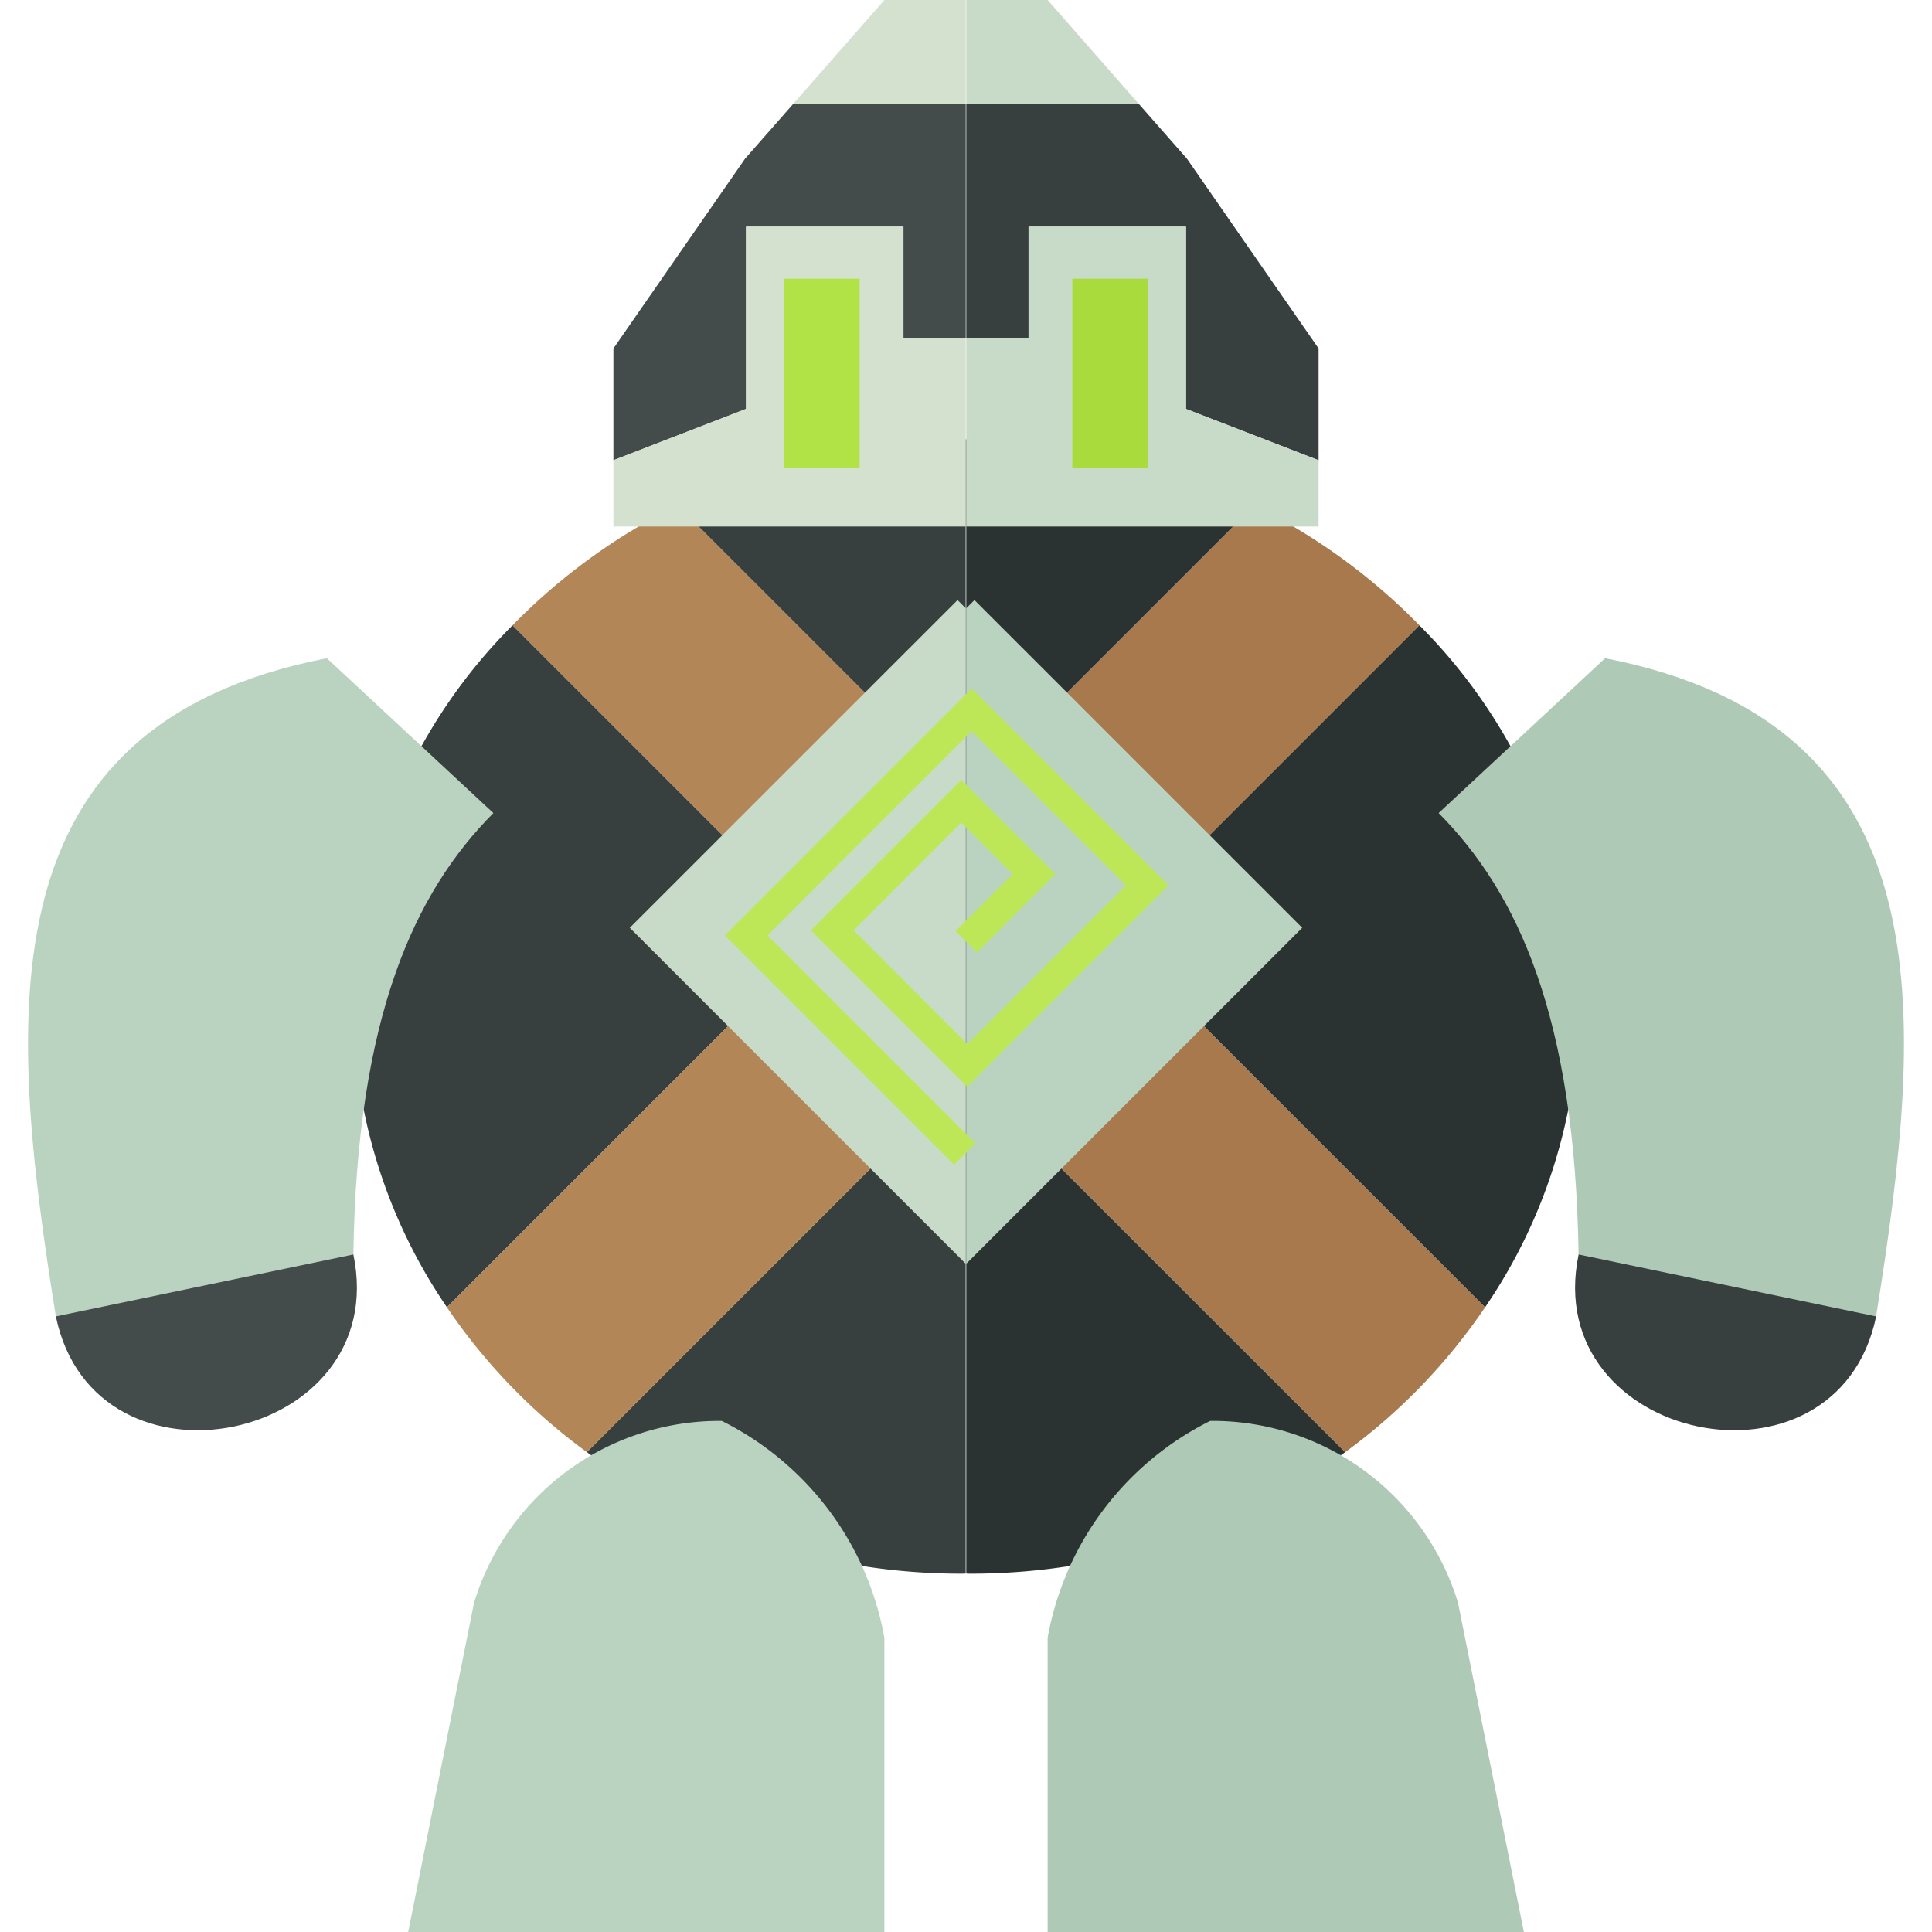 <svg xmlns="http://www.w3.org/2000/svg" viewBox="0 0 32 32"><defs><style>.a{fill:#2b3332;}.b{fill:#a7794c;}.c{fill:#afc9b7;}.d{fill:#373f3f;}.e{fill:#c8dac8;}.f{fill:#aadb3d;}.g{fill:#bad3c1;}.h{fill:#b38658;}.i{fill:#434c4b;}.j{fill:#d5e1cf;}.k{fill:#b1e346;}.l{fill:none;stroke:#bee758;stroke-miterlimit:10;stroke-width:0.5px;}</style></defs><title>622-golett-shiny</title><path class="a" d="M22.28,24.052,17.035,18.808l2.358-2.358,5.204,5.204a8.866,8.866,0,0,0,1.549-4.984,8.999,8.999,0,0,0-2.637-6.314l-4.522,4.522-2.358-2.358,4.148-4.148a10.656,10.656,0,0,0-4.731-1.097c-.014,0-.028.002-.042.002V26.063c.014 0.0.028.002.042.002A10.533,10.533,0,0,0,22.28,24.052Z"/><path class="b" d="M17.035,18.808l5.245,5.245a9.701,9.701,0,0,0,2.317-2.399l-5.204-5.204Z"/><path class="b" d="M16.629,12.52l2.358,2.358,4.522-4.522a10.057,10.057,0,0,0-2.732-1.984Z"/><path class="c" d="M20.045,23.535a4.997,4.997,0,0,0-2.693,3.591V32h7.888l-1.09-5.451A4.249,4.249,0,0,0,20.045,23.535Z"/><path class="d" d="M26.147,20.778c-.649,3.115,4.28,4.141,4.928,1.026l-3.393-2.437Z"/><path class="c" d="M26.586,10.902,23.828,13.467c1.305,1.314,2.26,3.367,2.318,7.311l4.928,1.026C31.879,16.782,32.275,12.008,26.586,10.902Z"/><polygon class="e" points="17.352 0 16.004 0 16.004 1.716 18.858 1.716 17.352 0"/><polygon class="d" points="17.036 3.755 19.643 3.755 19.643 6.773 21.84 7.623 21.84 5.772 19.66 2.629 18.858 1.716 16.004 1.716 16.004 5.597 17.036 5.597 17.036 3.755"/><polygon class="e" points="21.84 7.623 19.643 6.773 19.643 3.755 17.036 3.755 17.036 5.597 16.004 5.597 16.004 8.721 21.84 8.721 21.84 7.623"/><rect class="f" x="17.761" y="4.617" width="1.254" height="3.136"/><polygon class="g" points="16.14 9.939 16.004 10.075 16.004 20.932 21.569 15.367 16.14 9.939"/><path class="d" d="M9.72,24.052l5.245-5.245-2.358-2.358-5.204,5.204a8.866,8.866,0,0,1-1.549-4.984A8.999,8.999,0,0,1,8.49,10.356l4.522,4.522,2.358-2.358-4.148-4.148a10.656,10.656,0,0,1,4.731-1.097c.014,0,.028.002.042.002V26.063c-.014 0-.028.002-.042.002A10.533,10.533,0,0,1,9.72,24.052Z"/><path class="h" d="M14.964,18.808,9.72,24.052A9.701,9.701,0,0,1,7.403,21.654l5.204-5.204Z"/><path class="h" d="M15.371,12.52l-2.358,2.358L8.49,10.356a10.057,10.057,0,0,1,2.732-1.984Z"/><path class="g" d="M11.955,23.535a4.997,4.997,0,0,1,2.693,3.591V32H6.761l1.09-5.451A4.249,4.249,0,0,1,11.955,23.535Z"/><path class="i" d="M5.853,20.778c.649,3.115-4.28,4.141-4.928,1.026l3.393-2.437Z"/><path class="g" d="M5.414,10.902,8.172,13.467C6.866,14.781,5.912,16.834,5.853,20.778L.925,21.804C.121,16.782-.275,12.008,5.414,10.902Z"/><polygon class="j" points="14.648 0 15.996 0 15.996 1.716 13.142 1.716 14.648 0"/><polygon class="i" points="14.964 3.755 12.357 3.755 12.357 6.773 10.16 7.623 10.16 5.772 12.34 2.629 13.142 1.716 15.996 1.716 15.996 5.597 14.964 5.597 14.964 3.755"/><polygon class="j" points="10.16 7.623 12.357 6.773 12.357 3.755 14.964 3.755 14.964 5.597 15.996 5.597 15.996 8.721 10.16 8.721 10.16 7.623"/><rect class="k" x="12.984" y="4.617" width="1.254" height="3.136"/><polygon class="e" points="15.86 9.939 15.996 10.075 15.996 20.932 10.431 15.367 15.86 9.939"/><polyline class="l" points="16.004 15.599 17.126 14.477 15.921 13.272 13.785 15.409 16.022 17.646 19.002 14.665 16.094 11.757 12.359 15.493 15.98 19.114"/></svg>